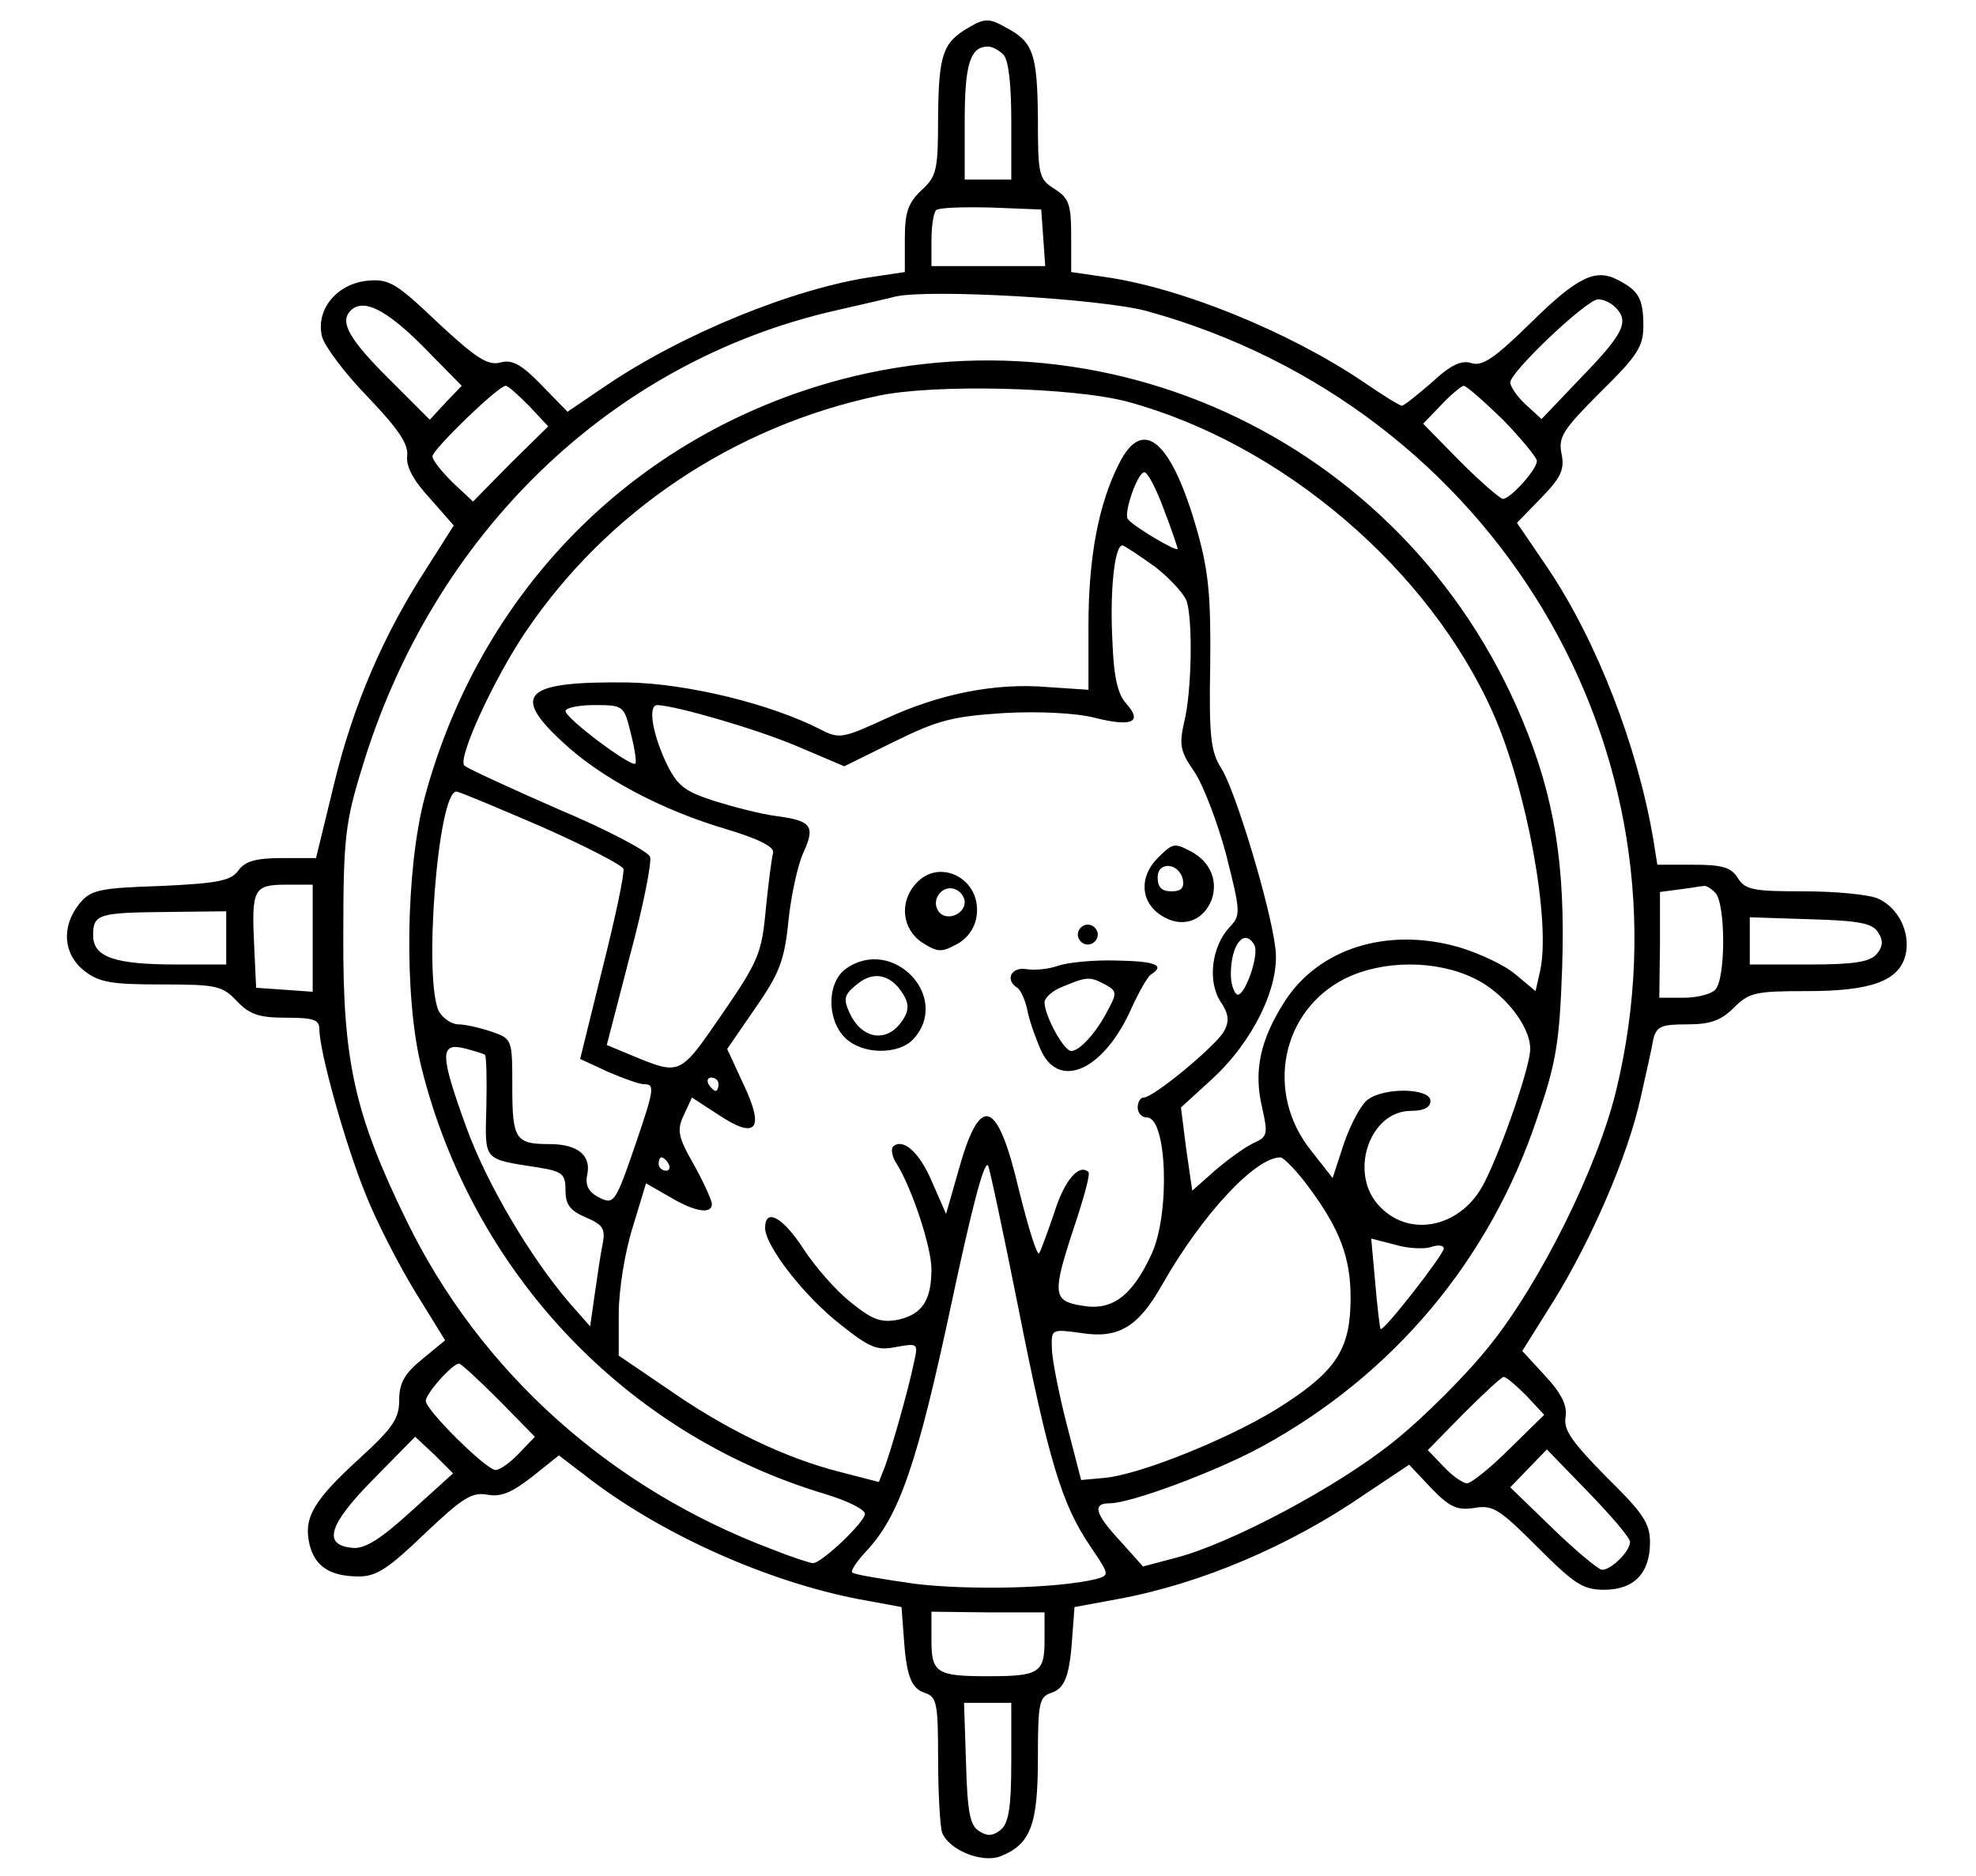 <?xml version="1.0" standalone="no"?>
<!DOCTYPE svg PUBLIC "-//W3C//DTD SVG 20010904//EN"
 "http://www.w3.org/TR/2001/REC-SVG-20010904/DTD/svg10.dtd">
<svg version="1.0" xmlns="http://www.w3.org/2000/svg"
 width="297pt" height="282pt" viewBox="0 0 297 282"
 preserveAspectRatio="xMidYMid meet">

<g transform="translate(0,282) scale(0.1,-0.1)"
fill="#000000" stroke="none">
<path d="M1455 2778 c-38 -22 -44 -41 -45 -132 0 -82 -2 -91 -25 -112 -20 -19
-25 -33 -25 -73 l0 -50 -47 -7 c-119 -17 -288 -86 -404 -165 l-56 -38 -39 40
c-30 31 -44 39 -62 34 -19 -5 -37 7 -94 60 -62 59 -73 66 -105 63 -46 -4 -79
-43 -69 -84 4 -15 35 -56 69 -91 46 -48 61 -71 59 -88 -2 -16 9 -37 34 -64
l36 -41 -40 -63 c-65 -100 -111 -206 -140 -326 l-27 -111 -52 0 c-39 0 -55 -5
-65 -19 -11 -15 -30 -19 -117 -23 -93 -3 -105 -6 -122 -27 -27 -34 -24 -75 7
-100 23 -18 41 -21 117 -21 83 0 91 -2 113 -25 19 -20 33 -25 74 -25 41 0 50
-3 50 -17 0 -34 39 -173 69 -247 16 -41 50 -107 75 -148 l45 -73 -34 -28 c-27
-22 -35 -36 -35 -62 0 -28 -10 -42 -59 -87 -69 -63 -85 -89 -76 -129 8 -34 31
-49 75 -49 26 0 45 13 98 64 57 54 71 63 94 59 21 -4 37 3 68 27 l40 32 38
-29 c112 -88 273 -160 412 -187 l65 -12 3 -40 c4 -63 11 -82 32 -89 18 -6 20
-15 20 -100 0 -51 3 -101 6 -110 10 -26 59 -46 87 -36 46 18 57 47 57 148 0
83 2 92 20 98 21 7 28 26 32 89 l3 40 65 12 c125 23 259 80 372 158 l66 44 33
-35 c28 -29 39 -34 65 -30 28 5 38 -2 95 -59 55 -55 68 -64 100 -64 45 0 69
25 69 71 0 29 -10 44 -66 99 -51 52 -64 70 -61 89 3 17 -5 35 -30 62 l-35 38
47 75 c57 92 112 219 131 306 8 36 17 75 19 88 5 19 12 22 51 22 35 0 51 6 70
25 23 23 33 25 110 25 96 0 138 15 148 54 8 33 -10 71 -41 85 -13 6 -63 11
-111 11 -76 0 -89 2 -100 20 -10 16 -23 20 -67 20 l-54 0 -6 38 c-24 141 -85
298 -158 407 l-47 69 37 38 c29 30 35 42 30 66 -5 25 2 36 59 93 55 54 64 68
64 99 0 41 -7 53 -38 69 -34 18 -61 5 -133 -66 -52 -51 -71 -64 -87 -59 -15 5
-31 -2 -60 -29 -22 -19 -42 -35 -45 -35 -3 0 -29 16 -58 36 -113 76 -275 142
-391 158 l-48 7 0 54 c0 47 -3 57 -25 71 -24 15 -25 21 -25 108 -1 94 -7 113
-47 134 -26 15 -33 15 -58 0z m53 -40 c8 -8 12 -45 12 -100 l0 -88 -35 0 -35
0 0 88 c0 85 8 112 35 112 6 0 16 -5 23 -12z m60 -275 l3 -43 -85 0 -86 0 0
38 c0 21 3 42 7 46 4 4 41 5 83 4 l75 -3 3 -42z m157 -111 c519 -144 829 -658
704 -1172 -28 -115 -113 -287 -190 -383 -35 -44 -99 -108 -144 -144 -84 -68
-246 -154 -328 -175 l-49 -13 -34 38 c-38 41 -43 57 -16 57 32 0 163 49 230
86 197 108 341 280 412 492 29 84 34 114 38 228 5 152 -11 255 -60 372 -178
427 -650 642 -1085 493 -280 -96 -487 -320 -565 -611 -28 -107 -31 -297 -5
-403 76 -308 306 -553 607 -643 33 -10 60 -23 60 -30 0 -12 -65 -74 -78 -74
-4 0 -32 9 -62 21 -244 92 -439 268 -549 494 -78 160 -96 239 -95 430 0 144 3
169 28 250 106 352 374 611 711 688 39 9 79 18 90 21 50 12 312 -3 380 -22z
m703 6 c21 -21 13 -39 -50 -104 l-61 -64 -24 22 c-13 12 -23 27 -23 33 0 16
115 125 132 125 8 0 19 -5 26 -12z m-1793 -58 l59 -60 -24 -25 -24 -26 -63 63
c-58 58 -73 84 -56 101 19 19 53 2 108 -53z m160 -90 l29 -31 -57 -56 -56 -57
-31 29 c-16 16 -30 33 -30 39 0 10 99 106 110 106 4 0 19 -14 35 -30z m900 6
c232 -63 454 -252 550 -470 50 -114 86 -311 70 -385 l-7 -31 -30 25 c-16 14
-55 32 -85 41 -108 31 -212 -2 -263 -83 -36 -57 -46 -103 -33 -158 9 -40 8
-44 -12 -53 -13 -6 -38 -24 -58 -41 l-35 -31 -9 62 -8 63 47 43 c61 56 102
139 95 196 -7 62 -61 241 -82 272 -15 24 -18 47 -16 154 1 101 -2 139 -19 200
-39 138 -82 175 -118 103 -31 -61 -46 -141 -46 -244 l0 -96 -60 4 c-80 7 -164
-10 -246 -48 -63 -29 -69 -30 -96 -16 -76 39 -200 69 -289 71 -156 2 -178 -17
-100 -89 57 -54 150 -103 245 -131 50 -15 74 -27 72 -36 -2 -7 -7 -45 -11 -85
-6 -66 -11 -78 -66 -158 -64 -93 -62 -92 -137 -61 l-36 15 35 135 c20 74 33
141 30 148 -3 8 -65 41 -139 72 -73 32 -136 61 -140 65 -11 10 44 130 92 201
122 181 313 309 530 355 84 18 293 13 375 -9z m564 -27 c28 -29 51 -57 51 -62
0 -13 -40 -57 -51 -57 -4 0 -33 25 -64 56 l-56 57 27 28 c15 16 31 29 34 29 4
0 30 -23 59 -51z m-510 -134 c12 -31 21 -58 21 -60 0 -6 -69 35 -75 45 -6 10
15 70 25 70 5 0 18 -25 29 -55z m-13 -87 c23 -18 45 -42 48 -53 9 -31 7 -136
-4 -180 -8 -35 -6 -45 15 -75 13 -19 35 -76 48 -125 22 -87 22 -91 5 -109 -27
-29 -33 -81 -14 -111 13 -19 14 -30 6 -45 -12 -22 -106 -100 -121 -100 -5 0
-9 -7 -9 -15 0 -8 6 -15 14 -15 30 0 35 -144 7 -205 -29 -63 -59 -86 -104 -78
-45 7 -46 17 -12 120 14 42 24 78 21 81 -14 13 -36 -12 -51 -60 -10 -29 -20
-57 -23 -62 -3 -5 -16 37 -30 93 -33 141 -59 149 -92 29 l-18 -63 -21 48 c-19
45 -44 67 -59 53 -3 -4 -1 -16 6 -26 23 -37 52 -125 52 -158 0 -47 -14 -68
-50 -76 -26 -5 -39 0 -71 26 -23 18 -54 54 -71 80 -31 48 -58 63 -58 32 0 -27
59 -103 113 -145 44 -35 55 -40 84 -34 33 6 33 5 27 -22 -9 -44 -34 -131 -44
-158 l-9 -23 -58 15 c-83 21 -172 64 -258 124 l-75 51 0 63 c0 35 9 92 21 130
l20 66 35 -20 c38 -23 64 -27 64 -11 0 5 -12 32 -27 59 -24 42 -26 52 -15 75
l12 26 40 -26 c57 -38 70 -22 37 47 l-24 52 42 61 c36 52 44 71 50 131 4 39
14 84 22 102 19 41 13 49 -39 56 -24 3 -66 14 -95 23 -45 15 -55 22 -73 60
-20 44 -26 84 -12 84 28 -1 146 -35 208 -61 l73 -31 75 37 c65 32 87 38 165
43 53 3 109 0 136 -7 56 -14 73 -7 48 21 -13 14 -19 40 -21 94 -4 74 3 144 15
144 3 0 25 -15 49 -32z m-788 -250 c6 -23 9 -44 7 -46 -6 -6 -105 68 -105 79
0 5 20 9 44 9 43 0 44 -1 54 -42z m-136 -140 c66 -29 122 -58 125 -64 2 -6
-12 -73 -31 -148 l-34 -138 41 -19 c23 -10 48 -19 55 -19 16 0 16 -6 -12 -88
-32 -93 -33 -94 -58 -81 -14 8 -19 18 -15 35 5 28 -16 44 -57 44 -51 0 -56 7
-56 85 0 73 0 73 -31 84 -18 6 -40 11 -50 11 -10 0 -23 9 -29 19 -24 45 -2
331 26 331 4 0 61 -24 126 -52z m-342 -169 l0 -80 -42 3 -43 3 -3 64 c-4 84
-1 91 48 91 l40 0 0 -81z m2108 69 c16 -16 16 -130 0 -146 -7 -7 -28 -12 -48
-12 l-36 0 1 80 0 79 30 4 c17 2 32 5 36 5 3 1 10 -3 17 -10z m-2238 -68 l0
-40 -74 0 c-94 0 -126 11 -126 44 0 32 8 34 113 35 l87 1 0 -40z m2483 8 c8
-12 7 -21 -2 -32 -10 -12 -33 -16 -102 -16 l-89 0 0 35 0 36 91 -3 c73 -2 94
-6 102 -20z m-938 -18 c9 -14 -15 -81 -26 -75 -5 4 -9 17 -9 30 0 45 20 70 35
45z m331 -51 c44 -21 84 -71 84 -106 0 -26 -42 -148 -69 -201 -33 -66 -110
-84 -156 -37 -49 48 -18 145 46 145 19 0 29 5 29 15 0 19 -68 21 -94 2 -10 -7
-26 -37 -36 -66 l-17 -52 -33 42 c-69 87 -44 210 52 258 57 28 137 28 194 0z
m-1487 -115 c2 -2 3 -37 2 -78 -2 -82 -6 -78 77 -91 38 -6 42 -10 42 -35 0
-21 7 -30 30 -40 26 -11 30 -17 26 -39 -3 -14 -8 -48 -12 -76 l-7 -49 -30 34
c-61 71 -126 182 -156 265 -40 110 -40 128 -3 119 15 -4 29 -8 31 -10z m351
-44 c0 -5 -2 -10 -4 -10 -3 0 -8 5 -11 10 -3 6 -1 10 4 10 6 0 11 -4 11 -10z
m-75 -120 c3 -5 1 -10 -4 -10 -6 0 -11 5 -11 10 0 6 2 10 4 10 3 0 8 -4 11
-10z m963 -36 c46 -62 62 -105 62 -165 0 -75 -20 -108 -98 -159 -72 -48 -219
-108 -274 -112 l-33 -3 -22 85 c-12 47 -22 98 -22 114 -1 28 0 28 44 22 56 -9
86 9 122 73 61 107 141 192 178 191 5 -1 25 -21 43 -46z m-438 -177 c46 -233
66 -299 109 -362 29 -43 29 -43 8 -49 -58 -14 -190 -17 -272 -7 -49 7 -92 14
-94 17 -3 2 7 17 21 32 50 53 77 133 128 372 30 141 49 215 55 208 2 -2 22
-96 45 -211z m620 88 c11 4 20 3 20 -2 0 -9 -91 -126 -95 -121 -1 2 -5 33 -8
70 l-6 66 35 -9 c19 -6 44 -7 54 -4z m-1400 -230 l54 -55 -24 -25 c-13 -14
-29 -25 -35 -25 -14 0 -105 90 -105 104 0 11 40 56 50 56 3 0 30 -25 60 -55z
m1544 7 l27 -29 -52 -51 c-29 -29 -58 -52 -64 -52 -6 0 -22 11 -35 25 l-24 25
54 55 c30 30 57 55 60 55 4 0 19 -13 34 -28z m-1676 -174 c-46 -42 -70 -57
-88 -55 -46 4 -36 35 31 103 l63 64 29 -27 28 -28 -63 -57z m1832 -46 c0 -14
-28 -42 -42 -42 -5 0 -39 28 -74 62 l-64 62 27 28 28 29 62 -64 c35 -36 63
-69 63 -75z m-880 -148 c0 -49 -8 -54 -85 -54 -77 0 -85 5 -85 54 l0 43 85 -1
85 0 0 -42z m-50 -183 c0 -69 -4 -92 -16 -102 -11 -9 -20 -10 -32 -2 -14 8
-18 29 -20 102 l-3 91 36 0 35 0 0 -89z"/>
<path d="M1740 1530 c-28 -28 -26 -66 5 -86 30 -20 63 -10 76 23 10 28 -1 57
-31 73 -25 13 -27 13 -50 -10z m38 -33 c2 -12 -3 -17 -17 -17 -15 0 -21 6 -21
21 0 25 33 22 38 -4z"/>
<path d="M1377 1492 c-26 -28 -21 -69 9 -89 24 -15 29 -15 53 -2 16 9 27 25
29 43 7 55 -56 87 -91 48z m73 -28 c0 -20 -30 -30 -40 -13 -11 17 7 40 26 32
8 -3 14 -12 14 -19z"/>
<path d="M1620 1415 c0 -8 7 -15 15 -15 8 0 15 7 15 15 0 8 -7 15 -15 15 -8 0
-15 -7 -15 -15z"/>
<path d="M1272 1364 c-29 -20 -30 -76 -2 -104 26 -26 81 -26 103 -2 57 63 -31
155 -101 106z m88 -43 c7 -14 5 -25 -8 -41 -23 -28 -58 -20 -75 17 -10 22 -8
28 12 44 26 21 53 13 71 -20z"/>
<path d="M1590 1368 c-14 -5 -35 -7 -47 -5 -23 4 -33 -16 -14 -28 5 -3 13 -20
16 -38 4 -17 14 -44 21 -59 29 -57 95 -24 135 67 11 24 24 47 29 50 22 14 7
20 -53 21 -34 1 -73 -3 -87 -8z m71 -28 c18 -10 18 -13 4 -39 -17 -33 -42 -61
-55 -61 -11 0 -40 53 -40 73 0 7 12 18 28 24 36 15 40 15 63 3z"/>
</g>
</svg>

